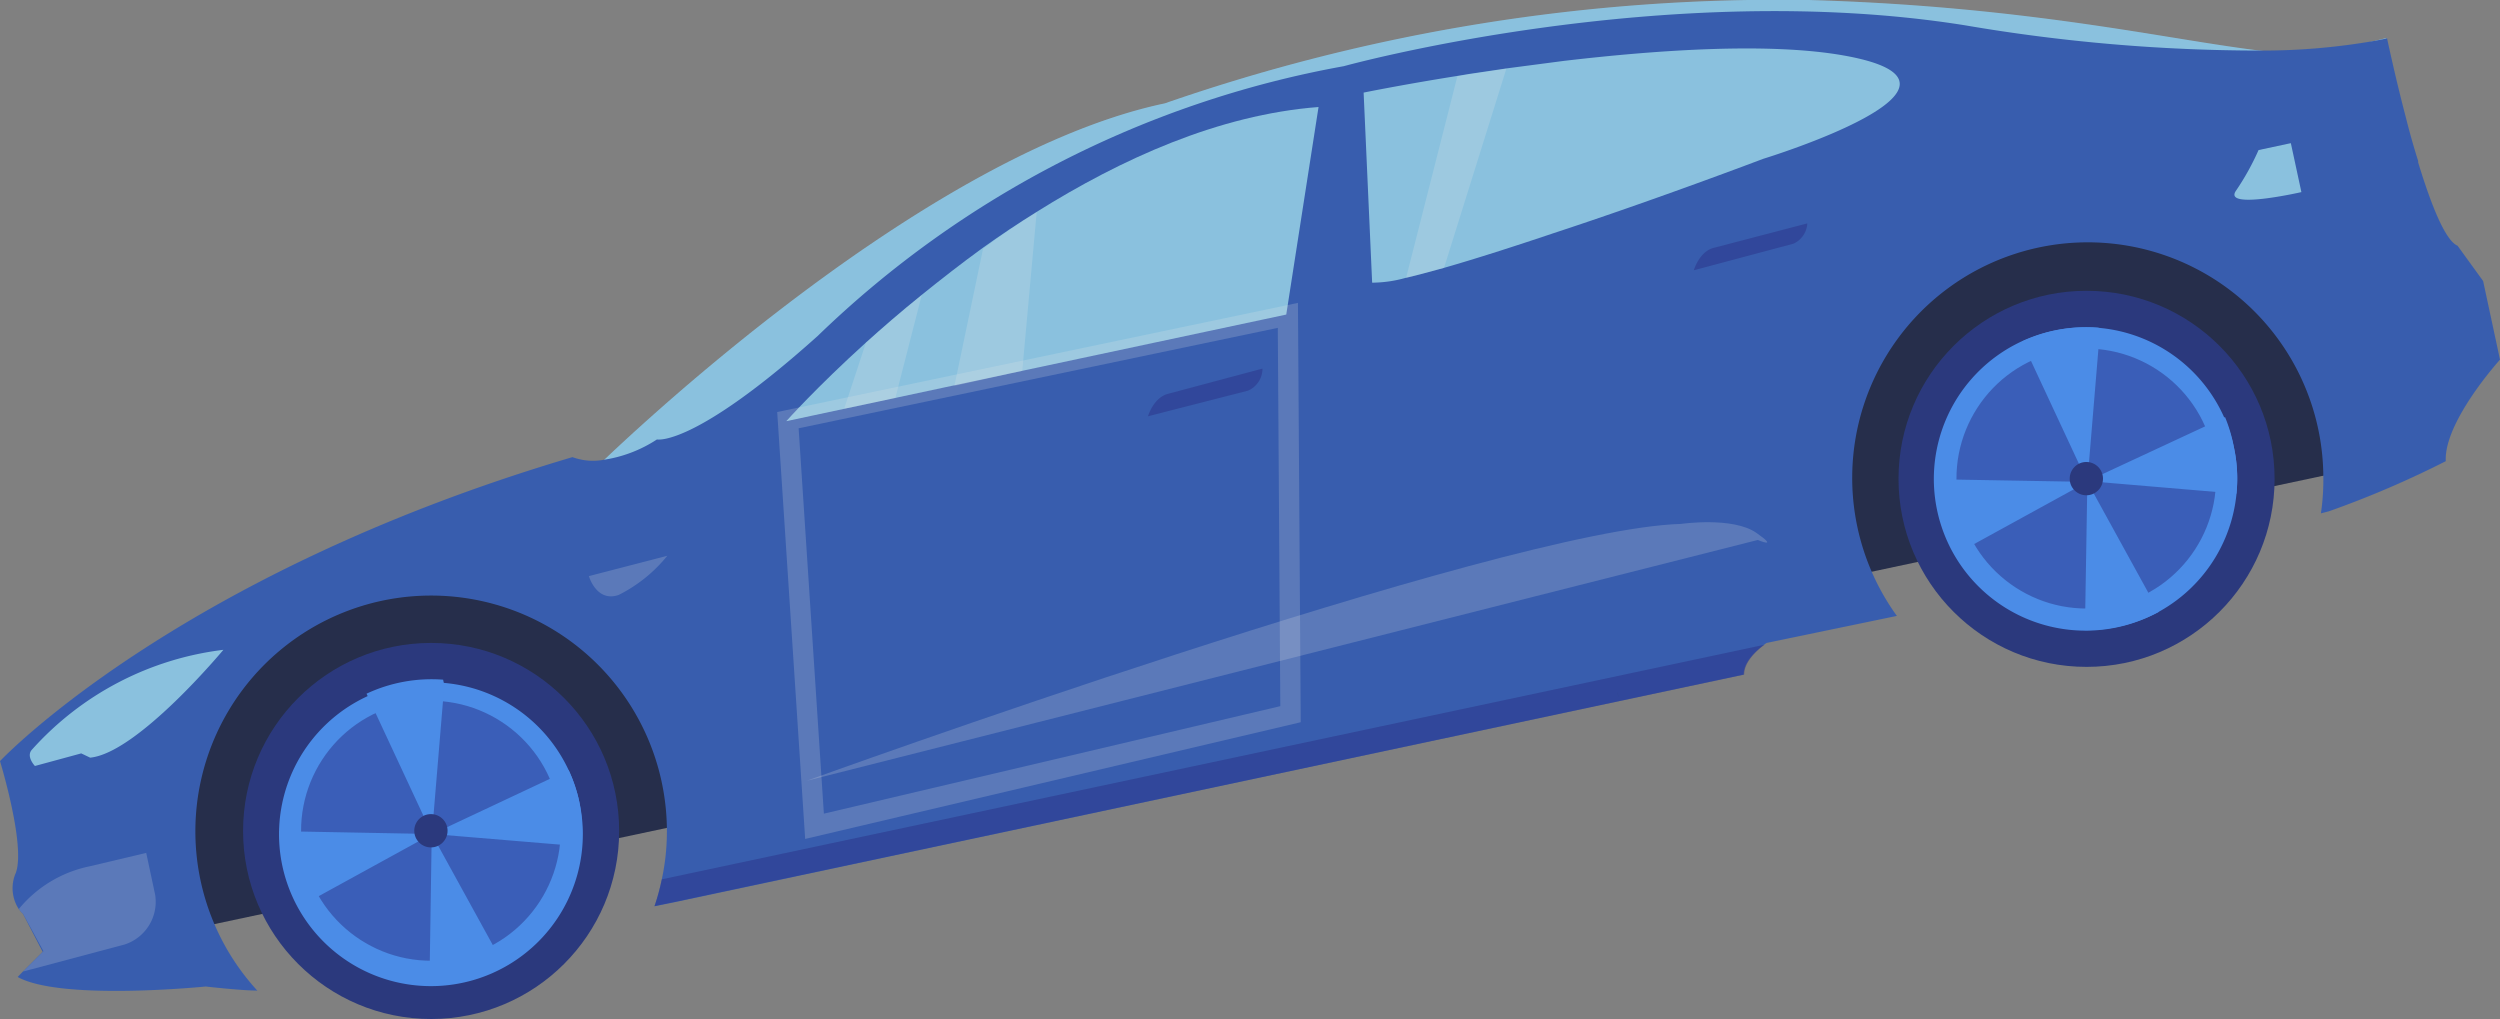 <svg xmlns="http://www.w3.org/2000/svg" viewBox="0 0 123.11 50.18"><rect x="0" y="0" width="123.11" height="50.18" fill="#808080" stroke="none"/><defs><style>.cls-1{opacity:0.82;}.cls-2,.cls-3{fill:#8cd0f3;}.cls-10,.cls-11,.cls-3,.cls-6,.cls-7{isolation:isolate;}.cls-11,.cls-3{opacity:0.1;}.cls-4{fill:#121c3f;}.cls-5{fill:#2856b8;}.cls-6{fill:#fff;}.cls-10,.cls-6{opacity:0.2;}.cls-7{fill:#18218a;opacity:0.5;}.cls-8{fill:#182a7c;}.cls-9{fill:#3f8ffe;}.cls-10{fill:none;stroke:#fff;stroke-miterlimit:10;}</style></defs><g id="Layer_2" data-name="Layer 2"><g id="Layer_1-2" data-name="Layer 1"><g id="car-blue-boy-in-front" class="cls-1"><path id="Path_102" data-name="Path 102" class="cls-2" d="M29.29,23.09s15.59-15.37,28.07-18A92.14,92.14,0,0,1,89.06,0c17.18.49,24.3,4.33,28.51,1.86L98.66,6.47Z"/><path id="Path_103" data-name="Path 103" class="cls-3" d="M29.29,23.09s15.59-15.37,28.07-18A92.14,92.14,0,0,1,89.06,0c17.18.49,24.3,4.33,28.51,1.86L98.66,6.47Z"/><path id="Path_104" data-name="Path 104" class="cls-4" d="M118.1,22.64,8,46.05l.45-12.77,17.66-9L115,7.87Z"/><path id="Path_105" data-name="Path 105" class="cls-5" d="M122.28,13.84l.83,3.87s-2.77,3.06-2.67,5a48,48,0,0,1-5.76,2.47l-.39.1a11.25,11.25,0,0,0,.12-1.83,11.6,11.6,0,1,0-21,6.88L87,31.66a.75.75,0,0,0-.14.1c-.31.22-1,.8-1,1.46L33.31,44.41l-1.08.22a10.47,10.47,0,0,0,.36-1.33,11.22,11.22,0,0,0,.25-2.52,11.61,11.61,0,1,0-20.17,8c-.79,0-2.54-.2-2.54-.2S3,49.3.87,48.11l.23-.24,1-1L1.13,45a1.21,1.21,0,0,1-.21-.24,1.88,1.88,0,0,1-.14-1.78c.49-1.35-.78-5.5-.78-5.5S8.62,28.3,28.19,22.51a2.92,2.92,0,0,0,1.55.13,6.54,6.54,0,0,0,2.61-1s1.79.4,7.92-5.1A50,50,0,0,1,66.17,3.26S82-1.12,96.79,1.25a86.27,86.27,0,0,0,14.44,1.24A32.15,32.15,0,0,0,117,2l.55-.11s.37,1.77.91,3.84h0c.18.72.39,1.47.62,2.2V8c.61,2,1.32,3.84,1.94,4.1Z"/><path id="Path_106" data-name="Path 106" class="cls-2" d="M1.57,36.92A15.1,15.1,0,0,1,11,32s-4.22,5.08-6.56,5.31L4,37.1l-2.28.62S1.27,37.25,1.57,36.92Z"/><path id="Path_107" data-name="Path 107" class="cls-6" d="M7.2,42l.44,2.06a2.21,2.21,0,0,1-1.5,2.45l-5,1.33,1-1L1.14,45a1.21,1.21,0,0,1-.21-.24,6.1,6.1,0,0,1,3.49-2.1Z"/><path id="Path_108" data-name="Path 108" class="cls-6" d="M29,28.37l3.86-1a7.26,7.26,0,0,1-2.4,1.93C29.37,29.67,29,28.37,29,28.37Z"/><path id="Path_109" data-name="Path 109" class="cls-6" d="M39.72,38.45S73.93,26.05,82.78,25.8c0,0,2.55-.37,3.71.44s.07.35.07.35Z"/><path id="Path_110" data-name="Path 110" class="cls-7" d="M56.53,20.5s.27-.93,1-1.11l4.64-1.24a1.18,1.18,0,0,1-.72,1.09Z"/><path id="Path_111" data-name="Path 111" class="cls-7" d="M83.41,13.31s.27-.94,1-1.11L89,11A1.17,1.17,0,0,1,88.32,12Z"/><path id="Path_112" data-name="Path 112" class="cls-2" d="M64.93,5.27,63.34,15.49l-13,2.77L38.72,20.74s1.47-1.65,3.92-3.87c.81-.73,1.73-1.53,2.75-2.35s1.94-1.54,3-2.31c.84-.6,1.73-1.2,2.65-1.77C55.21,7.83,60,5.65,64.93,5.27Z"/><path id="Path_113" data-name="Path 113" class="cls-2" d="M86.83,7.82s-5.26,2-10.32,3.66c-1.93.65-3.83,1.26-5.4,1.71l-.22.06c-.61.17-1.17.32-1.66.43a6.17,6.17,0,0,1-1.66.24l-.42-9.36s1.85-.38,4.61-.82l.6-.1,1.82-.27L77,3c4.77-.56,10.24-.92,13.89-.25C98.7,4.19,86.83,7.82,86.83,7.82Z"/><path id="Path_114" data-name="Path 114" class="cls-2" d="M112.81,7.05l.52,2.41s-3.89.89-3.22-.07a12.58,12.58,0,0,0,1.11-2Z"/><circle id="Ellipse_19" data-name="Ellipse 19" class="cls-8" cx="21.23" cy="40.92" r="9.26"/><path id="Path_116" data-name="Path 116" class="cls-9" d="M28.5,39.36A7.48,7.48,0,1,1,28,37.92,7.35,7.35,0,0,1,28.5,39.36Z"/><ellipse id="Ellipse_20" data-name="Ellipse 20" class="cls-7" cx="21.22" cy="40.91" rx="6.39" ry="6.4" transform="translate(-8.05 5.31) rotate(-12.01)"/><path id="Path_117" data-name="Path 117" class="cls-9" d="M21.82,33.47l.06.27-.61,7.33-3.22-6.91A7.55,7.55,0,0,1,21.82,33.47Z"/><path id="Path_118" data-name="Path 118" class="cls-9" d="M24.78,47.47a7.51,7.51,0,0,1-3.63.9l.11-7.3Z"/><path id="Path_119" data-name="Path 119" class="cls-9" d="M28.5,39.36a7.52,7.52,0,0,1,.13,2.32h0l-7.33-.61L28,37.92A7.32,7.32,0,0,1,28.5,39.36Z"/><path id="Path_120" data-name="Path 120" class="cls-9" d="M21.27,41.07l-6.45,3.54h-.05a7.54,7.54,0,0,1-1-3.68Z"/><circle id="Ellipse_21" data-name="Ellipse 21" class="cls-8" cx="21.22" cy="40.91" r="0.82"/><circle id="Ellipse_22" data-name="Ellipse 22" class="cls-8" cx="102.75" cy="23.58" r="9.26"/><path id="Path_121" data-name="Path 121" class="cls-9" d="M110,22a7.47,7.47,0,1,1-.47-1.44A6.74,6.74,0,0,1,110,22Z"/><ellipse id="Ellipse_23" data-name="Ellipse 23" class="cls-7" cx="102.74" cy="23.57" rx="6.39" ry="6.4" transform="translate(-2.66 21.89) rotate(-12.01)"/><path id="Path_122" data-name="Path 122" class="cls-9" d="M103.35,16.14l.05.26-.61,7.33-3.22-6.91A7.46,7.46,0,0,1,103.35,16.14Z"/><path id="Path_123" data-name="Path 123" class="cls-9" d="M106.31,30.13a7.58,7.58,0,0,1-3.64.9l.12-7.3Z"/><path id="Path_124" data-name="Path 124" class="cls-9" d="M110,22a7.18,7.18,0,0,1,.13,2.31h0l-7.33-.62,6.77-3.15A7.2,7.2,0,0,1,110,22Z"/><path id="Path_125" data-name="Path 125" class="cls-9" d="M102.79,23.73l-6.45,3.54h0a7.5,7.5,0,0,1-1-3.67Z"/><circle id="Ellipse_24" data-name="Ellipse 24" class="cls-8" cx="102.74" cy="23.57" r="0.82"/><path id="Path_126" data-name="Path 126" class="cls-6" d="M45.39,14.53l-1.3,5.07-2.52.53,1.07-3.25C43.45,16.15,44.38,15.35,45.39,14.53Z"/><path id="Path_127" data-name="Path 127" class="cls-6" d="M51.05,10.45l-.71,7.81L47,19l1.41-6.75C49.25,11.62,50.14,11,51.05,10.45Z"/><path id="Path_128" data-name="Path 128" class="cls-6" d="M74.18,3.38l-3.07,9.81-.22.06-1.65.44,2.53-9.94.6-.1Z"/><path id="Path_129" data-name="Path 129" class="cls-10" d="M38.8,20.69l1.31,20,23.44-5.52-.13-19.64Z"/><path id="Path_130" data-name="Path 130" class="cls-7" d="M86.89,31.75c-.31.23-1,.81-1,1.47L33.3,44.4l-1.07.22a11.67,11.67,0,0,0,.36-1.32Z"/><path id="Path_152" data-name="Path 152" class="cls-11" d="M63.12,28.27h0S64.74,27.42,63.12,28.27Z"/><path id="Path_154" data-name="Path 154" class="cls-11" d="M79.65,34.07l.06.26A.58.58,0,0,1,79.65,34.07Z"/></g></g></g></svg>